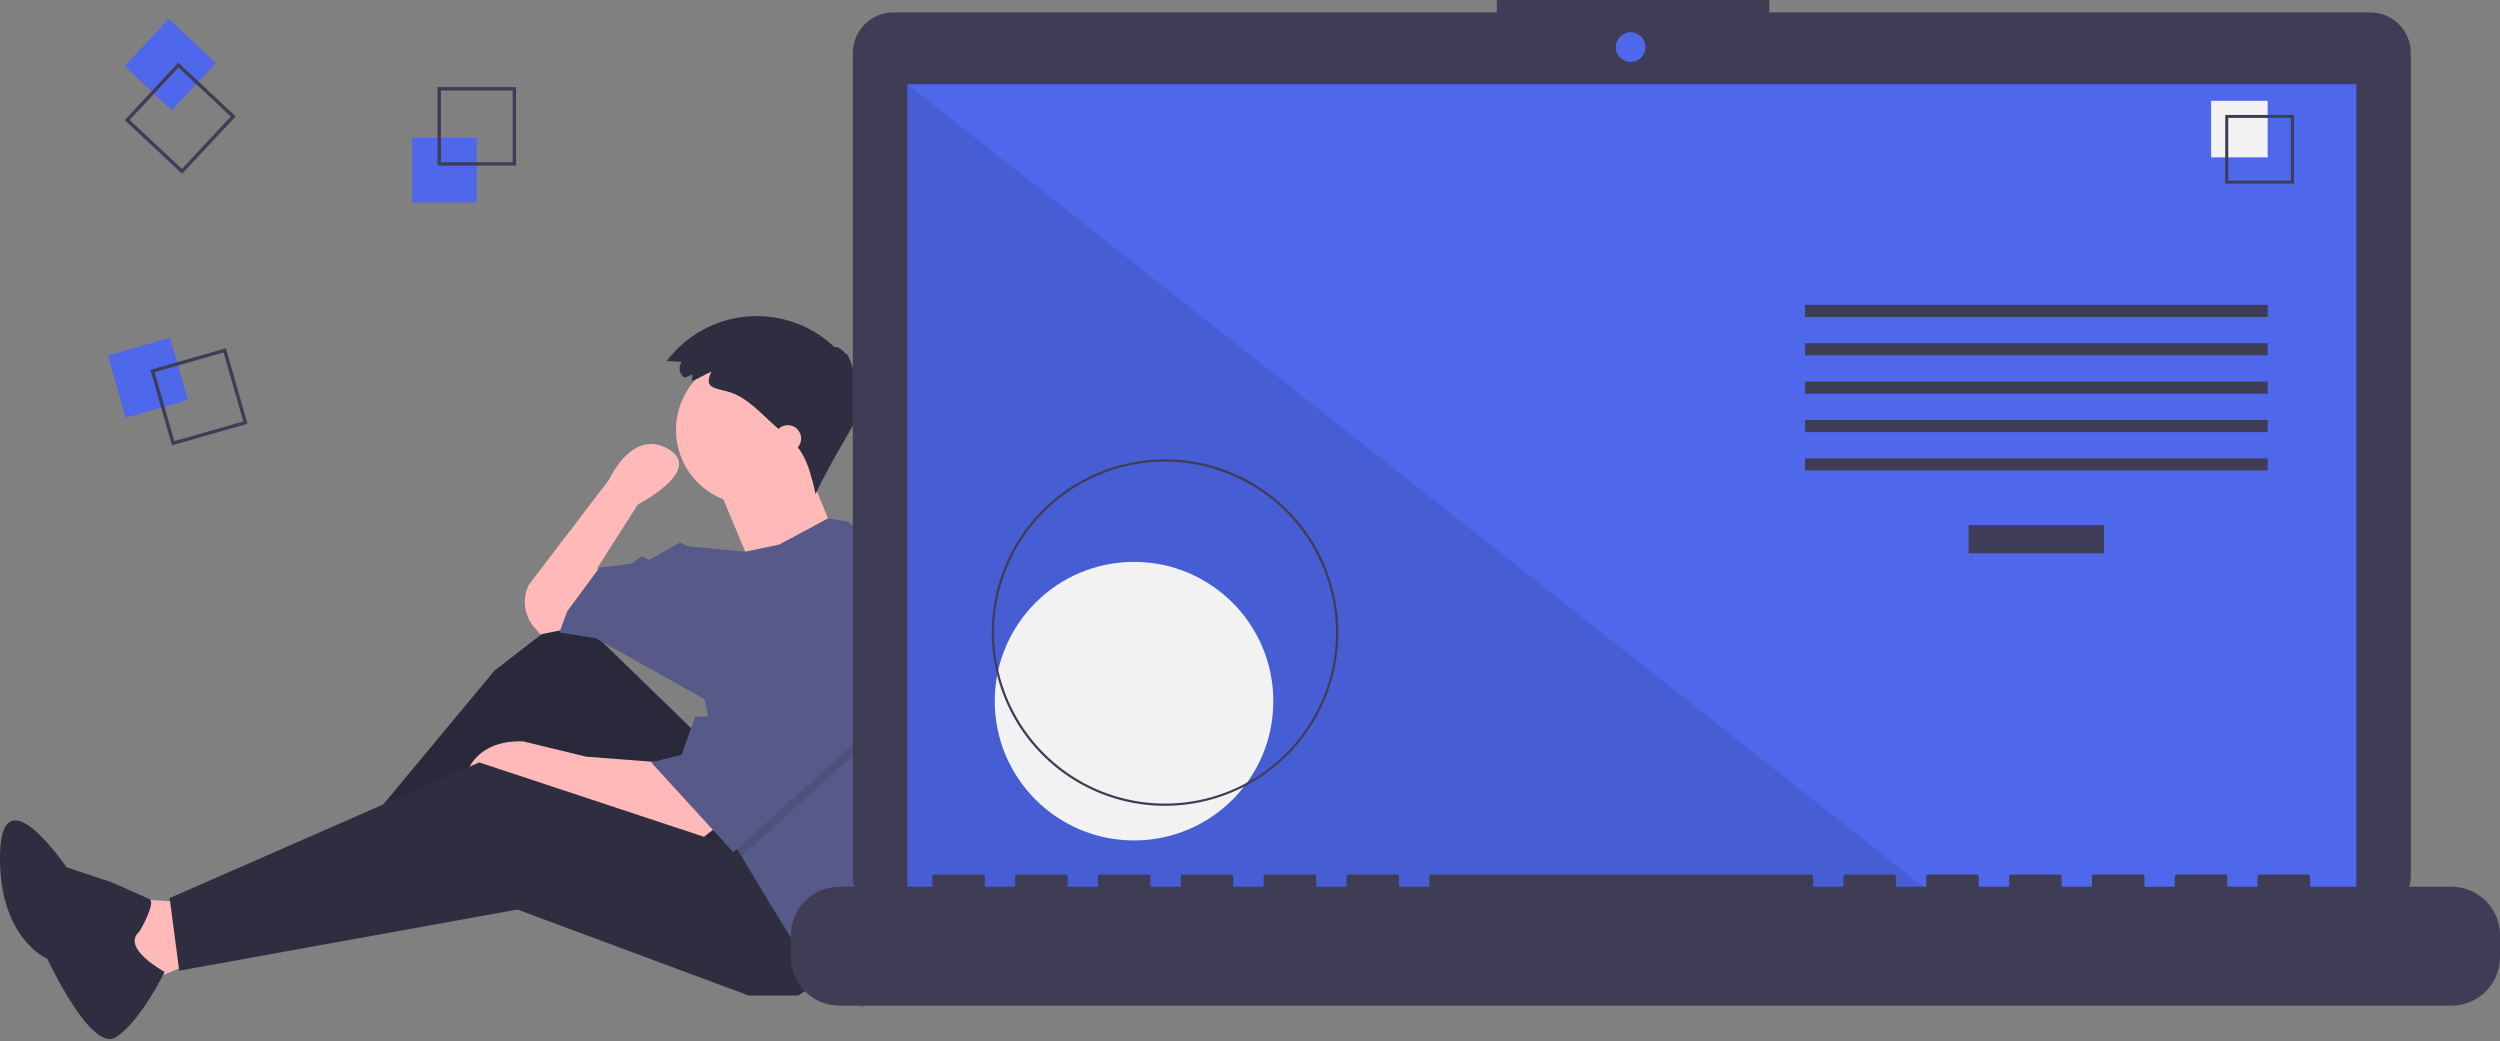 <svg width="802" height="334" viewBox="0 0 802 334" fill="none" xmlns="http://www.w3.org/2000/svg">
<rect x="0" y="0" width="802" height="334" fill="#808080" stroke="none"/>
<g clip-path="url(#clip0)">
<path d="M57.489 289.325L39.1 288.099L45.229 315.683L66.07 307.101L57.489 289.325Z" fill="#FFB9B9"/>
<path d="M226.054 237.836L183.147 196.154L158.628 215.156L110.204 273.388L115.72 281.969L174.565 242.127L214.408 294.229L252.412 275.227L226.054 237.836Z" fill="#2F2E41"/>
<path opacity="0.1" d="M226.054 237.836L183.147 196.154L158.628 215.156L110.204 273.388L115.72 281.969L174.565 242.127L214.408 294.229L252.412 275.227L226.054 237.836Z" fill="black"/>
<path d="M229.732 265.419L224.216 269.71L179.469 254.386L169.049 250.095L148.208 254.386C148.208 254.386 148.208 237.223 167.823 237.836L188.051 242.74L211.956 244.579L229.732 265.419Z" fill="#FFB9B9"/>
<path d="M269.575 310.779L256.09 319.361H240.153L165.984 291.777L57.489 311.392L54.423 288.099L153.724 244.579L240.766 273.388L269.575 310.779Z" fill="#2F2E41"/>
<path d="M182.534 201.671L173.339 203.51L171.336 201.172C169.75 199.322 168.745 197.044 168.447 194.625C168.149 192.206 168.572 189.753 169.662 187.573L195.406 153.859C195.406 153.859 202.762 137.309 214.408 144.052C226.055 150.795 204.601 161.828 204.601 161.828L191.728 182.056L192.954 192.476L182.534 201.671Z" fill="#FFB9B9"/>
<path d="M240.766 161.828C253.969 161.828 264.672 151.125 264.672 137.922C264.672 124.72 253.969 114.017 240.766 114.017C227.563 114.017 216.86 124.72 216.86 137.922C216.86 151.125 227.563 161.828 240.766 161.828Z" fill="#FFB9B9"/>
<path d="M230.039 155.392L241.072 181.749L267.43 170.716C267.43 170.716 258.848 149.875 258.848 149.262C258.848 148.649 230.039 155.392 230.039 155.392Z" fill="#FFB9B9"/>
<path d="M302.62 233.367C302.62 247.795 300.347 262.132 295.884 275.852L294.094 281.357L285.512 320.587L276.318 323.038L269.575 314.457L256.09 304.649L246.283 288.712L237.873 274.7L235.249 270.323L226.055 224.351L191.115 204.736L179.469 202.897L181.921 196.154L192.341 182.056L202.762 180.83L205.827 178.378L208.279 179.604L218.086 174.087L221.151 175.313L239.074 176.981L249.96 174.7L265.616 166.297L272.027 167.345L294.094 185.734C299.735 200.981 302.622 217.11 302.62 233.367Z" fill="#575A89"/>
<path d="M44.744 298.817C44.744 298.817 50.234 289.512 47.916 288.425C45.597 287.339 35.748 283.008 35.748 283.008L21.306 278.222C21.306 278.222 0.467 247.251 0.01 274.184C-0.448 301.117 15.183 307.591 15.183 307.591C15.183 307.591 29.124 337.593 37.021 332.809C44.918 328.025 52.82 311.785 52.82 311.785C52.82 311.785 38.579 304.129 44.744 298.817Z" fill="#2F2E41"/>
<path opacity="0.1" d="M295.933 228.028L272.64 243.353L237.873 274.7L235.249 270.323L227.893 233.545H229.732L248.735 198.606L295.933 228.028Z" fill="black"/>
<path d="M248.735 194.928L229.732 229.867H222.99L218.699 242.127L208.892 244.579L235.249 273.388L272.64 239.675L295.933 224.35L248.735 194.928Z" fill="#575A89"/>
<path d="M222.172 120.147L219.582 121.144C219.184 120.874 218.843 120.528 218.58 120.125C218.317 119.722 218.138 119.27 218.052 118.797C217.966 118.323 217.975 117.838 218.079 117.368C218.183 116.898 218.38 116.454 218.658 116.061L213.871 115.837C216.944 111.745 220.85 108.352 225.332 105.882C229.814 103.413 234.77 101.923 239.871 101.512C244.971 101.101 250.101 101.778 254.921 103.497C259.741 105.217 264.14 107.941 267.829 111.488C268.047 110.738 270.422 112.198 271.392 113.678C271.718 112.457 273.945 118.361 274.733 122.534C275.098 121.145 276.5 123.388 275.272 125.54C276.05 125.427 276.402 127.418 275.799 128.528C276.651 128.128 276.507 130.505 275.584 132.094C276.799 131.986 266 148.747 261.627 158.542C260.358 152.708 258.93 146.566 254.836 142.22C254.14 141.482 253.378 140.809 252.618 140.137L248.503 136.505C243.718 132.281 239.365 127.069 232.991 125.49C228.611 124.405 225.841 124.16 228.228 119.224C226.071 120.124 224.057 121.463 221.881 122.299C221.91 121.609 222.214 120.837 222.172 120.147Z" fill="#2F2E41"/>
<path d="M252.719 144.971C255.088 144.971 257.009 143.05 257.009 140.681C257.009 138.311 255.088 136.39 252.719 136.39C250.349 136.39 248.428 138.311 248.428 140.681C248.428 143.05 250.349 144.971 252.719 144.971Z" fill="#FFB9B9"/>
<path d="M152.955 44.24H132.209V64.986H152.955V44.24Z" fill="#4E67EB"/>
<path d="M165.55 53.131H140.359V27.94H165.55V53.131ZM141.454 52.036H164.455V29.035H141.454V52.036Z" fill="#3F3D56"/>
<path d="M60.262 128.309L54.566 108.36L34.617 114.057L40.313 134.005L60.262 128.309Z" fill="#4E67EB"/>
<path d="M55.171 142.862L48.254 118.638L72.477 111.721L79.394 135.945L55.171 142.862ZM49.608 119.391L55.923 141.508L78.04 135.192L71.725 113.075L49.608 119.391Z" fill="#3F3D56"/>
<path d="M55.106 35.399L69.271 20.242L54.114 6.077L39.949 21.234L55.106 35.399Z" fill="#4E67EB"/>
<path d="M40.01 38.531L57.211 20.126L75.615 37.326L58.415 55.731L40.01 38.531ZM57.263 21.674L41.558 38.478L58.363 54.183L74.067 37.379L57.263 21.674Z" fill="#3F3D56"/>
<path d="M760.355 3.973H567.59V0H480.183V3.973H286.624C284.912 3.973 283.216 4.31 281.634 4.966C280.052 5.621 278.615 6.581 277.404 7.792C276.193 9.003 275.233 10.44 274.577 12.022C273.922 13.604 273.585 15.3 273.585 17.012V280.966C273.585 282.679 273.922 284.374 274.577 285.956C275.233 287.538 276.193 288.976 277.404 290.186C278.615 291.397 280.052 292.358 281.634 293.013C283.216 293.668 284.912 294.005 286.624 294.005H760.355C763.813 294.005 767.13 292.632 769.575 290.186C772.02 287.741 773.394 284.424 773.394 280.966V17.012C773.394 15.3 773.057 13.604 772.402 12.022C771.746 10.44 770.786 9.003 769.575 7.792C768.364 6.581 766.927 5.621 765.345 4.966C763.763 4.31 762.067 3.973 760.355 3.973Z" fill="#3F3D56"/>
<path d="M755.913 27.017H291.066V289.238H755.913V27.017Z" fill="#4E67EB"/>
<path d="M523.092 19.865C525.725 19.865 527.86 17.731 527.86 15.098C527.86 12.464 525.725 10.33 523.092 10.33C520.459 10.33 518.325 12.464 518.325 15.098C518.325 17.731 520.459 19.865 523.092 19.865Z" fill="#4E67EB"/>
<path opacity="0.1" d="M622.975 289.238H291.066V27.017L622.975 289.238Z" fill="black"/>
<path d="M363.801 269.616C388.478 269.616 408.483 249.611 408.483 224.933C408.483 200.256 388.478 180.251 363.801 180.251C339.123 180.251 319.118 200.256 319.118 224.933C319.118 249.611 339.123 269.616 363.801 269.616Z" fill="#F2F2F2"/>
<path d="M373.748 258.516C362.755 258.516 352.009 255.257 342.869 249.149C333.729 243.042 326.605 234.362 322.398 224.206C318.191 214.049 317.09 202.874 319.235 192.093C321.38 181.311 326.673 171.407 334.446 163.634C342.219 155.861 352.123 150.568 362.904 148.423C373.686 146.278 384.861 147.379 395.017 151.586C405.174 155.793 413.854 162.917 419.961 172.057C426.069 181.197 429.328 191.943 429.328 202.936C429.312 217.672 423.45 231.799 413.031 242.219C402.611 252.639 388.483 258.5 373.748 258.516ZM373.748 148.082C362.899 148.082 352.293 151.299 343.272 157.326C334.252 163.354 327.221 171.921 323.069 181.944C318.917 191.967 317.831 202.997 319.948 213.637C322.064 224.278 327.288 234.052 334.96 241.723C342.631 249.395 352.406 254.619 363.046 256.736C373.687 258.852 384.716 257.766 394.739 253.614C404.763 249.463 413.33 242.432 419.357 233.411C425.385 224.39 428.602 213.785 428.602 202.936C428.585 188.393 422.801 174.45 412.517 164.166C402.234 153.883 388.291 148.098 373.748 148.082Z" fill="#3F3D56"/>
<path d="M674.975 168.435H631.554V177.508H674.975V168.435Z" fill="#3F3D56"/>
<path d="M727.47 97.793H579.059V101.682H727.47V97.793Z" fill="#3F3D56"/>
<path d="M727.47 110.107H579.059V113.995H727.47V110.107Z" fill="#3F3D56"/>
<path d="M727.47 122.421H579.059V126.309H727.47V122.421Z" fill="#3F3D56"/>
<path d="M727.47 134.734H579.059V138.623H727.47V134.734Z" fill="#3F3D56"/>
<path d="M727.47 147.048H579.059V150.936H727.47V147.048Z" fill="#3F3D56"/>
<path d="M727.47 32.337H709.324V50.483H727.47V32.337Z" fill="#F2F2F2"/>
<path d="M735.895 58.908H713.86V36.873H735.895V58.908ZM714.818 57.95H734.937V37.831H714.818V57.95Z" fill="#3F3D56"/>
<path d="M786.446 284.47H741.08V281.201C741.08 281.116 741.063 281.032 741.031 280.953C740.998 280.875 740.95 280.803 740.89 280.743C740.83 280.683 740.759 280.635 740.68 280.603C740.601 280.57 740.517 280.553 740.432 280.553H724.878C724.793 280.553 724.708 280.57 724.63 280.603C724.551 280.635 724.48 280.683 724.42 280.743C724.359 280.803 724.312 280.875 724.279 280.953C724.247 281.032 724.23 281.116 724.23 281.201V284.47H714.508V281.201C714.508 281.116 714.492 281.032 714.459 280.953C714.427 280.875 714.379 280.803 714.319 280.743C714.258 280.683 714.187 280.635 714.108 280.603C714.03 280.57 713.945 280.553 713.86 280.553H698.306C698.221 280.553 698.137 280.57 698.058 280.603C697.98 280.635 697.908 280.683 697.848 280.743C697.788 280.803 697.74 280.875 697.708 280.953C697.675 281.032 697.658 281.116 697.658 281.201V284.47H687.937V281.201C687.937 281.116 687.92 281.032 687.888 280.953C687.855 280.875 687.807 280.803 687.747 280.743C687.687 280.683 687.616 280.635 687.537 280.603C687.458 280.57 687.374 280.553 687.289 280.553H671.735C671.65 280.553 671.565 280.57 671.487 280.603C671.408 280.635 671.337 280.683 671.277 280.743C671.216 280.803 671.169 280.875 671.136 280.953C671.104 281.032 671.087 281.116 671.087 281.201V284.47H661.365V281.201C661.365 281.116 661.349 281.032 661.316 280.953C661.284 280.875 661.236 280.803 661.176 280.743C661.116 280.683 661.044 280.635 660.965 280.603C660.887 280.57 660.803 280.553 660.717 280.553H645.163C645.078 280.553 644.994 280.57 644.915 280.603C644.837 280.635 644.765 280.683 644.705 280.743C644.645 280.803 644.597 280.875 644.565 280.953C644.532 281.032 644.515 281.116 644.515 281.201V284.47H634.794V281.201C634.794 281.116 634.777 281.032 634.745 280.953C634.712 280.875 634.664 280.803 634.604 280.743C634.544 280.683 634.473 280.635 634.394 280.603C634.315 280.57 634.231 280.553 634.146 280.553H618.592C618.507 280.553 618.422 280.57 618.344 280.603C618.265 280.635 618.194 280.683 618.134 280.743C618.073 280.803 618.026 280.875 617.993 280.953C617.96 281.032 617.944 281.116 617.944 281.201V284.47H608.222V281.201C608.222 281.116 608.206 281.032 608.173 280.953C608.141 280.875 608.093 280.803 608.033 280.743C607.972 280.683 607.901 280.635 607.822 280.603C607.744 280.57 607.66 280.553 607.574 280.553H592.02C591.935 280.553 591.851 280.57 591.772 280.603C591.694 280.635 591.622 280.683 591.562 280.743C591.502 280.803 591.454 280.875 591.422 280.953C591.389 281.032 591.372 281.116 591.372 281.201V284.47H581.651V281.201C581.651 281.116 581.634 281.032 581.602 280.953C581.569 280.875 581.521 280.803 581.461 280.743C581.401 280.683 581.33 280.635 581.251 280.603C581.172 280.57 581.088 280.553 581.003 280.553H459.163C459.078 280.553 458.993 280.57 458.915 280.603C458.836 280.635 458.765 280.683 458.705 280.743C458.644 280.803 458.597 280.875 458.564 280.953C458.531 281.032 458.515 281.116 458.515 281.201V284.47H448.793V281.201C448.793 281.116 448.777 281.032 448.744 280.953C448.712 280.875 448.664 280.803 448.604 280.743C448.543 280.683 448.472 280.635 448.393 280.603C448.315 280.57 448.23 280.553 448.145 280.553H432.591C432.506 280.553 432.422 280.57 432.343 280.603C432.265 280.635 432.193 280.683 432.133 280.743C432.073 280.803 432.025 280.875 431.993 280.953C431.96 281.032 431.943 281.116 431.943 281.201V284.47H422.222V281.201C422.222 281.116 422.205 281.032 422.173 280.953C422.14 280.875 422.092 280.803 422.032 280.743C421.972 280.683 421.9 280.635 421.822 280.603C421.743 280.57 421.659 280.553 421.574 280.553H406.02C405.935 280.553 405.85 280.57 405.772 280.603C405.693 280.635 405.622 280.683 405.562 280.743C405.501 280.803 405.454 280.875 405.421 280.953C405.388 281.032 405.372 281.116 405.372 281.201V284.47H395.65V281.201C395.65 281.116 395.634 281.032 395.601 280.953C395.569 280.875 395.521 280.803 395.461 280.743C395.4 280.683 395.329 280.635 395.25 280.603C395.172 280.57 395.087 280.553 395.002 280.553H379.448C379.363 280.553 379.279 280.57 379.2 280.603C379.122 280.635 379.05 280.683 378.99 280.743C378.93 280.803 378.882 280.875 378.85 280.953C378.817 281.032 378.8 281.116 378.8 281.201V284.47H369.079V281.201C369.079 281.116 369.062 281.032 369.03 280.953C368.997 280.875 368.949 280.803 368.889 280.743C368.829 280.683 368.757 280.635 368.679 280.603C368.6 280.57 368.516 280.553 368.431 280.553H352.877C352.792 280.553 352.707 280.57 352.629 280.603C352.55 280.635 352.479 280.683 352.419 280.743C352.358 280.803 352.311 280.875 352.278 280.953C352.245 281.032 352.229 281.116 352.229 281.201V284.47H342.507V281.201C342.507 281.116 342.491 281.032 342.458 280.953C342.426 280.875 342.378 280.803 342.318 280.743C342.257 280.683 342.186 280.635 342.107 280.603C342.029 280.57 341.944 280.553 341.859 280.553H326.305C326.22 280.553 326.136 280.57 326.057 280.603C325.979 280.635 325.907 280.683 325.847 280.743C325.787 280.803 325.739 280.875 325.707 280.953C325.674 281.032 325.657 281.116 325.657 281.201V284.47H315.936V281.201C315.936 281.116 315.919 281.032 315.887 280.953C315.854 280.875 315.806 280.803 315.746 280.743C315.686 280.683 315.614 280.635 315.536 280.603C315.457 280.57 315.373 280.553 315.288 280.553H299.734C299.649 280.553 299.564 280.57 299.486 280.603C299.407 280.635 299.336 280.683 299.276 280.743C299.215 280.803 299.168 280.875 299.135 280.953C299.102 281.032 299.086 281.116 299.086 281.201V284.47H269.274C265.149 284.47 261.192 286.109 258.275 289.026C255.358 291.943 253.72 295.899 253.72 300.024V307.057C253.72 311.182 255.358 315.139 258.275 318.056C261.192 320.973 265.149 322.611 269.274 322.611H786.446C790.571 322.611 794.527 320.973 797.444 318.056C800.361 315.139 802 311.182 802 307.057V300.024C802 295.899 800.361 291.943 797.444 289.026C794.527 286.109 790.571 284.47 786.446 284.47Z" fill="#3F3D56"/>
</g>
<defs>
<clipPath id="clip0">
<rect width="802" height="333.326" fill="white"/>
</clipPath>
</defs>
</svg>
